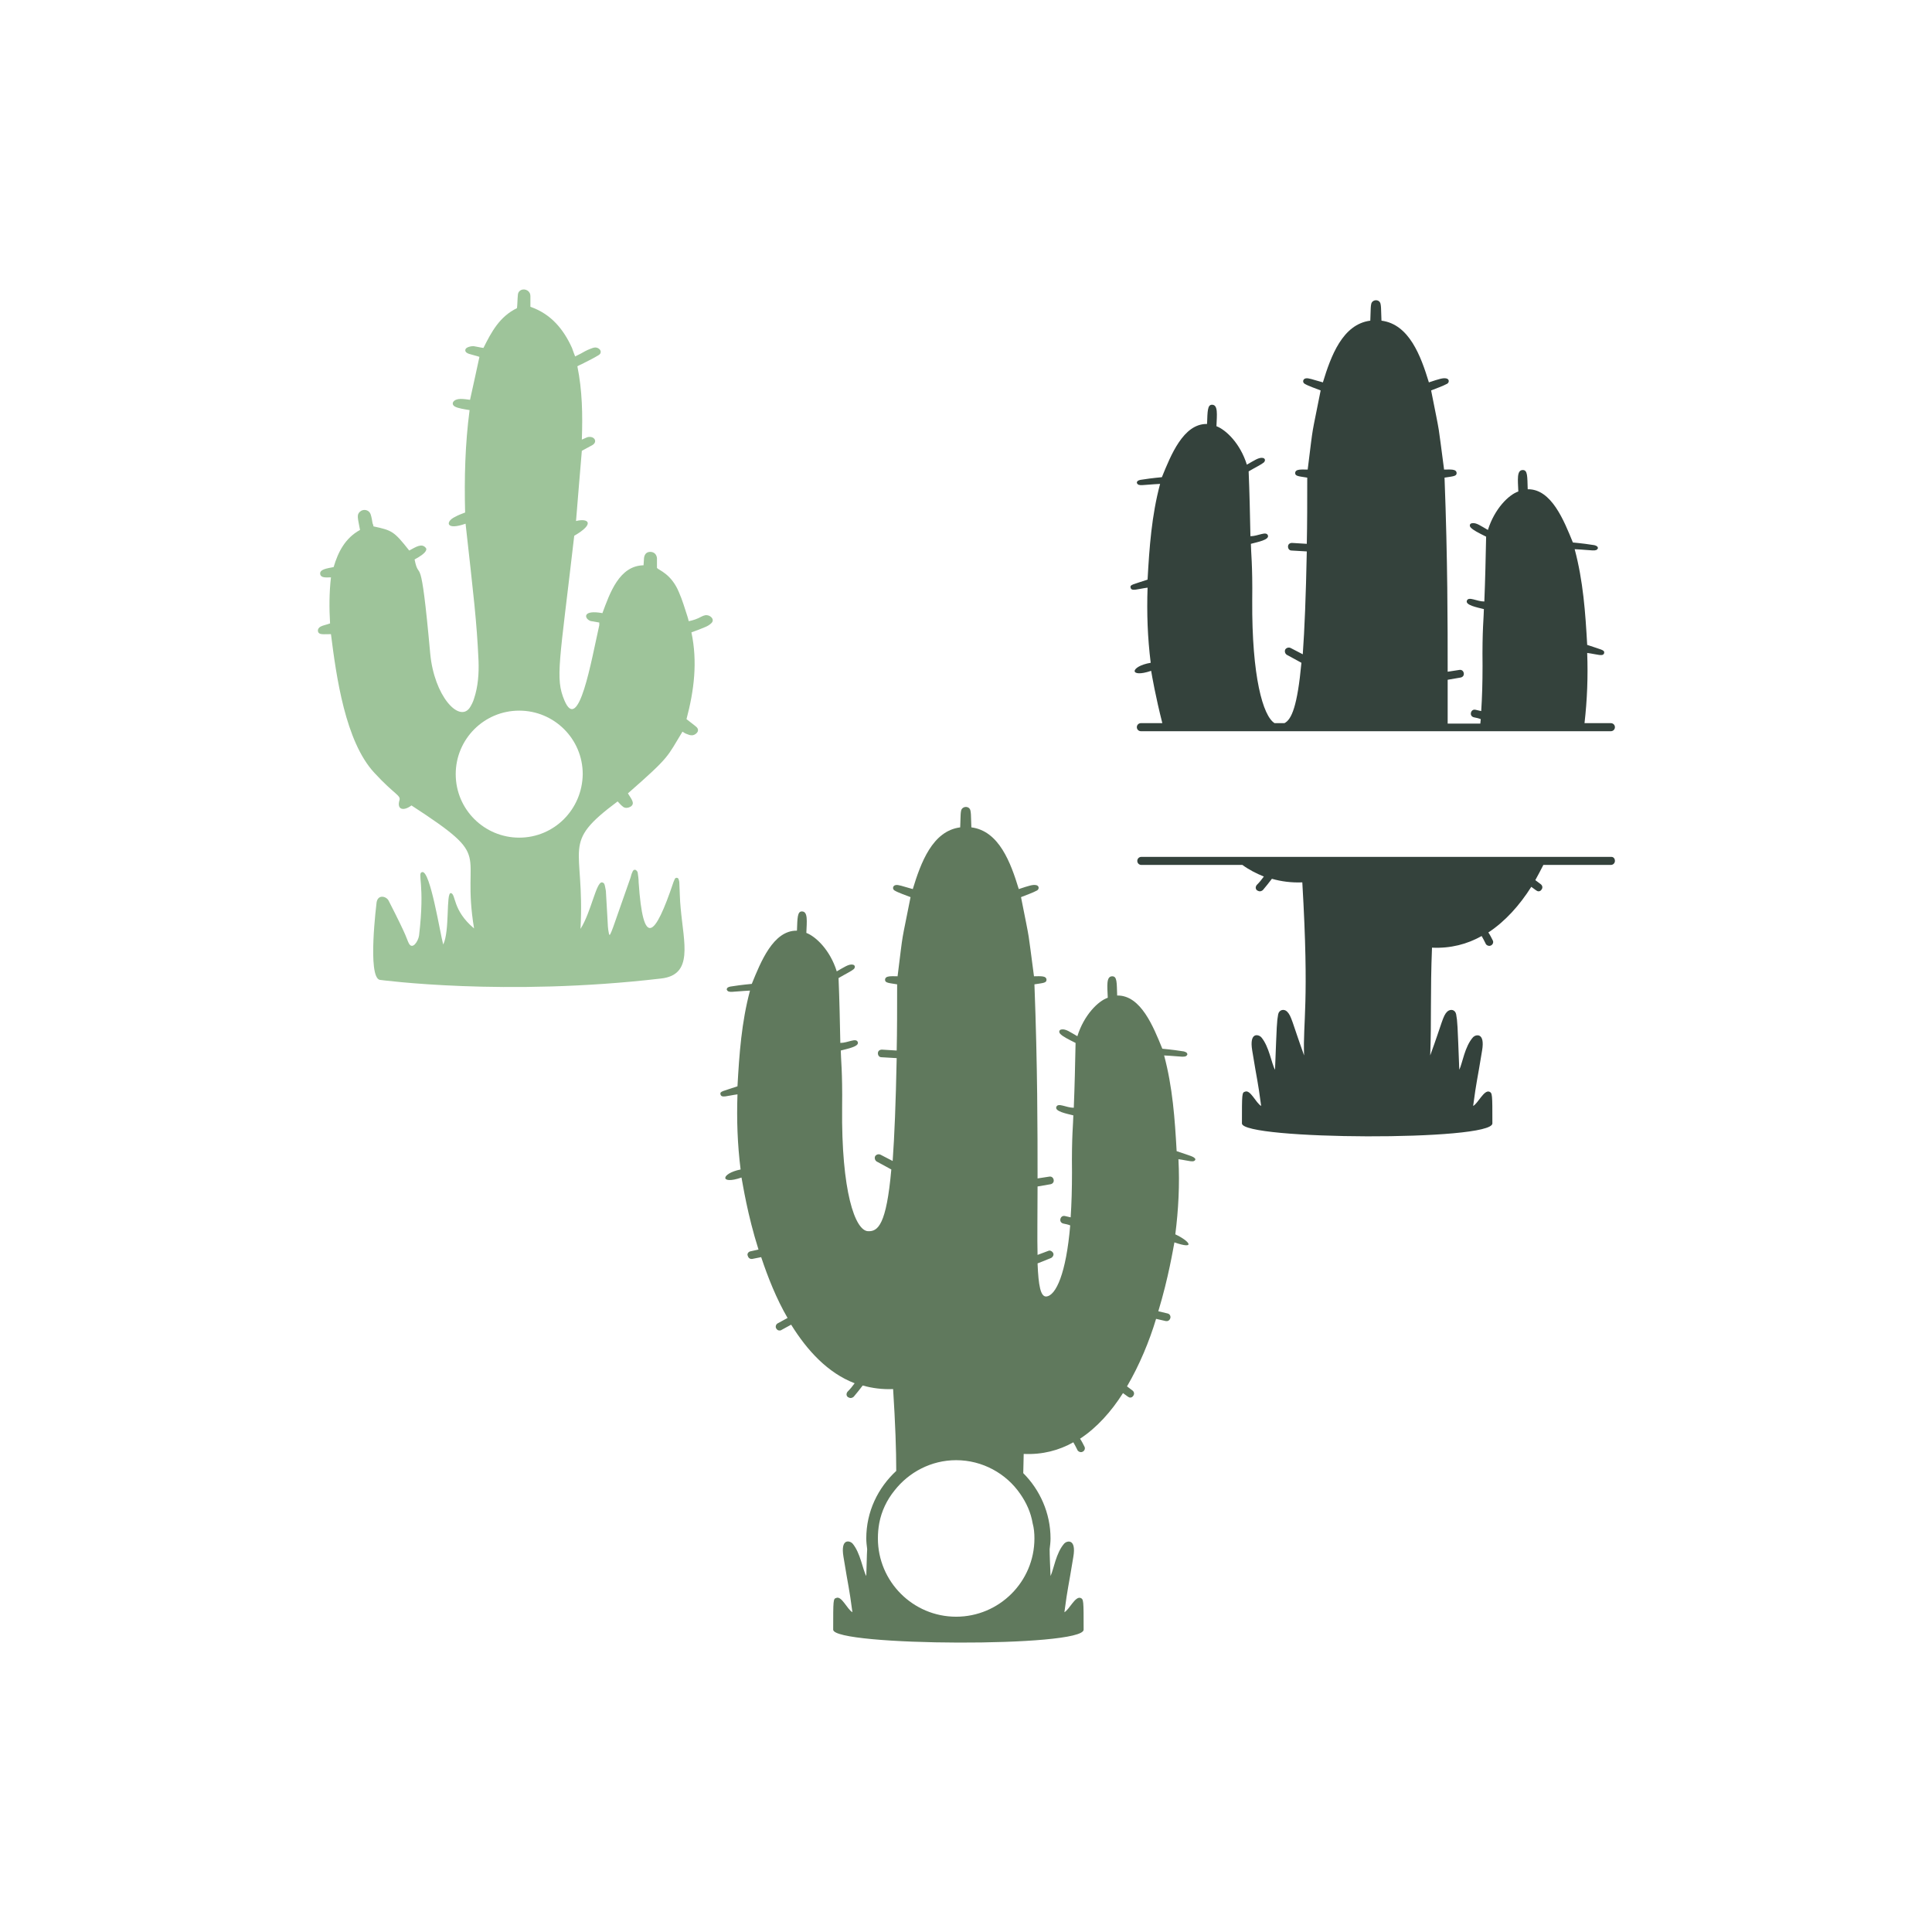 <?xml version="1.0" encoding="utf-8"?>
<!-- Generator: Adobe Illustrator 21.1.0, SVG Export Plug-In . SVG Version: 6.00 Build 0)  -->
<svg version="1.1" id="Calque_1" xmlns="http://www.w3.org/2000/svg" xmlns:xlink="http://www.w3.org/1999/xlink" x="0px" y="0px"
	 viewBox="0 0 432 432" style="enable-background:new 0 0 432 432;" xml:space="preserve">
<style type="text/css">
	.st0{fill:#74696B;}
	.st1{fill:#609176;}
	.st2{fill:#BF7B55;}
	.st3{fill:#B3B3B3;}
	.st4{fill:#1A1A1A;}
	.st5{fill:#59473F;}
	.st6{fill:#C1C3CC;}
	.st7{fill:#E5AA65;}
	.st8{fill:#995F4B;}
	.st9{fill:#A88E6C;}
	.st10{fill:#4F9969;}
	.st11{fill:#8DAF71;}
	.st12{fill:#D66B92;}
	.st13{fill:#86995C;}
	.st14{fill:#E5A18A;}
	.st15{fill:#A67463;}
	.st16{fill:#6B7A7D;}
	.st17{fill:#396650;}
	.st18{fill:#42210B;}
	.st19{fill:#E7AA8D;}
	.st20{fill:#9FAF88;}
	.st21{fill:#808080;}
	.st22{fill:#736357;}
	.st23{fill:#AD8674;}
	.st24{fill:#7E8AA4;}
	.st25{fill:#E0AB65;}
	.st26{fill:#ADBC82;}
	.st27{fill:#534741;}
	.st28{fill:#9F887D;}
	.st29{fill:#BC6753;}
	.st30{fill:#DDBE94;}
	.st31{fill:#333333;}
	.st32{fill:#3D5159;}
	.st33{fill:#754432;}
	.st34{fill:#806D66;}
	.st35{fill:#B59979;}
	.st36{fill:#506E87;}
	.st37{fill:#2A4654;}
	.st38{fill:#B28A7D;}
	.st39{fill:#736E6C;}
	.st40{fill:#998675;}
	.st41{fill:#383850;}
	.st42{fill:#EAAD98;}
	.st43{fill:#86B2CA;}
	.st44{fill:#998B87;}
	.st45{fill:#77939E;}
	.st46{fill:#4D4542;}
	.st47{fill:#816AA0;}
	.st48{fill:#C69C6D;}
	.st49{fill:#337D83;}
	.st50{fill:#CF7051;}
	.st51{fill:#919093;}
	.st52{fill:#E2BE7B;}
	.st53{fill:#D88770;}
	.st54{fill:#9A847A;}
	.st55{fill:#E7D5CD;}
	.st56{fill:#AF9882;}
	.st57{fill:#456353;}
	.st58{fill:#231F20;}
	.st59{fill:#424546;}
	.st60{fill:#B6906F;}
	.st61{fill:#C48837;}
	.st62{fill:#60795D;}
	.st63{fill:#D39D7B;}
	.st64{fill:#DDA2A1;}
	.st65{fill:#7BB4BB;}
	.st66{fill:#BF96B0;}
	.st67{fill:#89587E;}
	.st68{fill:#9EC49A;}
	.st69{fill:#34423C;}
	.st70{fill:#BC9A72;}
	.st71{fill:#E89650;}
	.st72{fill:#607390;}
	.st73{fill:#7E886B;}
	.st74{fill:#DBB588;}
	.st75{fill:#AB9688;}
	.st76{fill:#AF6EA0;}
	.st77{fill:#545A71;}
	.st78{fill:#72A371;}
	.st79{fill:#6E8770;}
	.st80{fill:#9D9F79;}
	.st81{fill:#9C4862;}
	.st82{fill:#445FA5;}
	.st83{fill:#6E967D;}
	.st84{fill:none;}
	.st85{fill:#B03553;}
	.st86{fill:#9A5499;}
	.st87{fill:#CFA5B7;}
	.st88{fill:#894491;}
	.st89{fill:#AE3034;}
	.st90{fill:#EFB156;}
	.st91{fill:#8689A9;}
	.st92{fill:#54A691;}
	.st93{fill:#79C1B6;}
	.st94{fill:#9F5398;}
	.st95{fill:#53A7DB;}
	.st96{fill:#98C355;}
	.st97{fill:#749B80;}
	.st98{fill:#607161;}
	.st99{fill:#97B898;}
	.st100{fill:#366E91;}
	.st101{fill:#D99A70;}
	.st102{fill:#84328A;}
	.st103{fill:#CB7052;}
	.st104{fill:#A8A8A8;}
	.st105{fill:#686C6D;}
	.st106{fill:#70615C;}
	.st107{fill:#5D876B;}
	.st108{fill:#78748A;}
	.st109{fill:#947B76;}
	.st110{fill:#E8A97C;}
	.st111{fill:#879B72;}
	.st112{fill:#B2B8A3;}
	.st113{fill:#7F8966;}
	.st114{fill:#91516B;}
	.st115{fill:#BF8B56;}
	.st116{fill:#8F7982;}
	.st117{fill:#BAA79E;}
	.st118{fill:#7F6D64;}
	.st119{fill:#7D9496;}
	.st120{fill:#8E6D76;}
	.st121{fill:#A54462;}
	.st122{fill:#BF924C;}
	.st123{fill:#713B47;}
	.st124{fill:#580E1D;}
	.st125{fill:#BB7578;}
	.st126{fill:#A54748;}
	.st127{fill:#79895B;}
	.st128{fill:#D3B9C4;}
	.st129{fill:#C1272D;}
	.st130{fill:#709983;}
	.st131{fill:#909B73;}
	.st132{fill:#721037;}
	.st133{fill:#748B96;}
	.st134{fill:#D1B361;}
	.st135{fill:#844A37;}
	.st136{fill:#D1916B;}
	.st137{fill:#56858C;}
	.st138{fill:#C6985C;}
	.st139{fill:#2E485E;}
	.st140{fill:#7C93A3;}
	.st141{fill:#C89698;}
	.st142{fill:#D1A661;}
	.st143{fill:#D18B61;}
	.st144{fill:#7F9BBA;}
	.st145{fill:#D17D61;}
	.st146{fill:#D99882;}
	.st147{fill:#C185A1;}
	.st148{fill:#94AD84;}
	.st149{fill:#CBA89D;}
	.st150{fill:#CCAB8B;}
	.st151{fill:#677B89;}
	.st152{fill:#7E9E6A;}
	.st153{fill:#E59F5A;}
	.st154{fill:#4D6040;}
	.st155{fill:#BA5B42;}
	.st156{fill:#844530;}
	.st157{fill:#BBA677;}
	.st158{fill:#BF7F9F;}
	.st159{fill:#FBB03B;}
	.st160{fill:#B24A58;}
	.st161{fill:#E29D86;}
	.st162{fill:#D89E64;}
	.st163{fill:#BA8B7F;}
	.st164{fill:#BFA37B;}
	.st165{fill:#8E9DBF;}
	.st166{fill:#4D4D4D;}
	.st167{fill:#B28E69;}
	.st168{fill:#7D8DAA;}
	.st169{fill:#48687A;}
	.st170{fill:#629599;}
	.st171{fill:#475E7A;}
	.st172{fill:#1D303F;}
	.st173{fill:#597687;}
	.st174{fill:#6A8955;}
	.st175{fill:#7DAF5A;}
	.st176{fill:#CF789A;}
	.st177{fill:#9391C6;}
	.st178{fill:#C49A6C;}
	.st179{fill:#8ABC9E;}
	.st180{fill:#999999;}
	.st181{fill:#8B4140;}
	.st182{fill:#29404F;}
	.st183{fill:#A05F50;}
	.st184{fill:#C4826C;}
	.st185{fill:#BF8574;}
	.st186{fill:#D39A46;}
	.st187{fill:#9BADCC;}
	.st188{fill:#D48E77;}
	.st189{fill:#D08E78;}
	.st190{fill:#517A5F;}
</style>
<g>
	<path class="st68" d="M158.6,137.7c-0.7-0.3-1.2-0.1-1.8,0.2c-0.9,0.5-1.8,0.8-2.8,1c-0.1-0.4-0.2-0.8-0.3-1.1
		c-0.6-1.8-1.1-3.6-1.9-5.4c-1.7-4.1-4.5-4.9-4.9-5.4c0-0.7,0-1.5,0-2.2c-0.1-0.9-0.7-1.4-1.5-1.4c-0.8,0-1.3,0.5-1.4,1.4
		c0,0.5-0.1,1.1-0.1,1.6c-5.4,0.1-7.5,6.1-9.2,10.7c-4.4-0.8-4.1,1.1-2.8,1.7c0.2,0.1-0.1,0,2.1,0.4c0,0.2,0,0.4,0,0.6
		c-1.8,8-4.6,24.4-7.8,16.8c-2.1-5-1.1-8.2,2.2-36.8c4.7-2.7,3.2-4,0.4-3.3c0.4-5.3,0.9-10.6,1.3-15.7c0.9-0.5,1.7-0.9,2.4-1.3
		c1.1-0.7,0.5-1.9-0.8-1.8c-0.3,0-0.5,0.1-1.6,0.6c0.2-5.6,0.1-11-1-16.4c0.5-0.3,1.1-0.5,1.6-0.8c1-0.5,2-1,3-1.6
		c0.4-0.2,0.7-0.5,0.6-1c-0.1-0.4-0.6-0.8-1.2-0.8c-0.4,0-0.8,0.2-1.1,0.3c-0.8,0.3-1.5,0.7-2.2,1.1c-0.4,0.2-0.8,0.4-1.2,0.6
		c-0.3-0.7-0.5-1.4-0.7-1.9c-1.9-4.2-4.7-7.6-9.3-9.2c0-0.3,0-0.7,0-1.1c0-0.4,0-0.9,0-1.3c0-0.5-0.2-0.9-0.6-1.2
		c-0.9-0.6-2.1-0.2-2.2,0.9c-0.1,1-0.1,2.1-0.2,3c-3.9,1.9-5.7,5.3-7.5,8.9c-0.8-0.1-1.5-0.3-2.2-0.4c-0.5,0-1,0.1-1.4,0.3
		c-0.6,0.3-0.6,0.9-0.1,1.2c0.3,0.2,0.7,0.3,1.1,0.4c0.6,0.2,1.2,0.3,1.7,0.5c-0.7,3.3-1.4,6.4-2.1,9.6c-0.7-0.1-1.4-0.2-2.1-0.2
		c-1.6,0-2.3,1.1-1.3,1.7c0.7,0.4,2.1,0.6,3.3,0.8c-1,7.6-1.2,15.2-1,22.9c-0.8,0.3-1.6,0.6-2.3,1c-2.1,1-2.1,3.1,2.4,1.5
		c1.8,16.2,2.5,21.8,2.9,30.7c0.1,2.8-0.1,5.7-1,8.4c-0.2,0.7-0.6,1.5-1,2.1c-2.4,3.3-7.9-2.7-8.8-12.1c-2.2-24.4-2.4-15.6-3.5-21.1
		c0.3-0.2,1.4-0.7,2.2-1.5c0.3-0.3,0.6-0.8,0.3-1.1c-0.9-1.1-2.2-0.2-3.7,0.6c-3.4-4.3-3.8-4.5-8-5.4c0-0.2-0.1-0.5-0.2-0.7
		c-0.1-0.6-0.2-1.3-0.4-1.9c-0.3-1.1-1.6-1.4-2.4-0.7c-0.8,0.7-0.5,1.4,0,4.1c-3.3,1.8-4.9,4.9-5.9,8.3c-1.5,0.3-3.2,0.5-3,1.6
		c0.2,0.9,1.4,0.7,2.4,0.7c-0.4,3.5-0.4,6.9-0.2,10.3c-0.8,0.3-1.5,0.4-2.1,0.7c-0.4,0.2-0.7,0.6-0.6,1.1c0.2,0.8,1.2,0.6,2.9,0.6
		c1.2,9.5,3.2,24,9.7,31c4.6,5,6,5,5.6,6.2c-0.6,2.1,1,2.4,2.7,1.1c18.9,12.3,11,9.5,14,27.5c-4.9-4.1-4-7.7-5.2-7.9
		c-1.1-0.1-0.2,8.5-1.7,11.5c-0.7-2.5-2.9-16.6-4.7-16.2c-1.2,0.3,0.7,2.4-0.7,14.2c-0.2,1.3-1.5,3.3-2.3,1.7
		c-0.6-1.2,0-0.7-4.5-9.5c-0.5-1-2.4-1.5-2.7,0.4c0,0.1-2.1,16.6,0.7,17.3c0.1,0,27.9,3.8,62.9-0.3c7.3-0.8,5.1-7.9,4.4-15.7
		c-0.2-1.9-0.2-3.8-0.3-5.7c0-0.3-0.1-0.6-0.2-0.9c-0.2-0.3-0.6-0.3-0.8,0c-0.1,0.2-0.2,0.5-0.3,0.7c-4.2,12.5-6.8,14.9-7.8,0.1
		c0-0.7-0.1-1.4-0.2-2.1c0-0.3-0.3-0.6-0.5-0.7c-0.4-0.1-0.6,0.2-0.7,0.5c-0.2,0.4-0.3,0.8-0.4,1.2c-4.9,14-3.9,11.2-4.6,12.8
		c-0.1,0-0.2,0-0.2,0c-0.4-2.4-0.1,0.6-0.7-9.3c0-0.5-0.1-0.9-0.2-1.4c-0.1-0.4-0.1-0.9-0.7-1c-1.3-0.1-2.4,6.6-4.8,10.4
		c1-18.9-4.6-18.9,8.3-28.5c0.4,0.4,0.7,0.8,1.1,1.1c0.5,0.5,1.3,0.4,1.9,0c0.9-0.7,0.1-1.6-0.7-2.9c9.6-8.4,8.7-8.1,12.2-13.8
		c0.3,0.2,0.6,0.4,0.9,0.5c0.3,0.1,0.7,0.3,1,0.3c0.7,0.1,1.3-0.4,1.5-0.8c0.2-0.5,0-0.9-0.7-1.4c-0.6-0.5-1.2-0.9-1.8-1.4
		c1.7-6.4,2.5-12.8,1.1-19.4c1.1-0.4,2.2-0.8,3.1-1.2c0.5-0.2,1-0.5,1.4-0.9C159.6,138.8,159.4,138.1,158.6,137.7z M116.1,187.3
		c-7.8,0-14.2-6.3-14.2-14.2c0-7.8,6.3-14.2,14.2-14.2c7.8,0,14.2,6.3,14.2,14.2C130.2,181,123.9,187.3,116.1,187.3z"/>
</g>
<path class="st62" d="M263.1,257.4c-0.4-7.2-0.9-14.3-2.8-21.4c4.1,0.2,4.8,0.6,5.2-0.2c0-0.5-0.5-0.6-0.8-0.7
	c-3.2-0.5-4.1-0.5-4.8-0.6c-2-4.9-4.8-12-10.1-11.9c-0.1-2.9,0-4.3-1.1-4.3c-1.4,0-1.1,2.2-1,4.8c-2.1,0.7-5.3,3.8-6.8,8.6
	c-1.6-0.9-2.6-1.7-3.6-1.5c-0.5,0.1-0.6,0.6-0.2,1c0.6,0.6,1.6,1.1,3.4,2c-0.1,4.9-0.2,9.6-0.4,14.5c-1.7,0-3.5-1.2-3.9-0.2
	c-0.4,1,2.2,1.5,3.8,1.9c0,1.6-0.4,4.6-0.3,12.7c0,3.8-0.1,7.1-0.3,10.1c-0.4-0.1-0.9-0.2-1.3-0.3c-0.5-0.1-0.9,0.2-1,0.7
	c-0.1,0.5,0.2,0.9,0.7,1c0.5,0.1,1,0.2,1.5,0.4c-0.9,10.7-3.2,15.8-5.4,15.9c-1.2,0-1.7-2.3-1.9-7.4l3-1.2c0.4-0.2,0.7-0.7,0.5-1.1
	c-0.2-0.4-0.7-0.7-1.1-0.5l-2.4,0.9c-0.1-3.8,0-8.9,0-15.3l2.9-0.5c0.5-0.1,0.8-0.5,0.7-1c-0.1-0.5-0.5-0.8-1-0.7l-2.6,0.4
	c0-10.7,0-25.1-0.7-43.4c1.9-0.3,2.7-0.3,2.7-1c0-1-1.5-0.8-2.8-0.8c-1.5-11.2-0.7-6.6-2.9-17.7c1-0.4,2.7-1,3.6-1.5
	c0.5-0.3,0.5-1.1-0.3-1.2c-0.7-0.1-1.4,0.1-3.8,0.9c-1.8-5.9-4.4-13-10.6-13.8c-0.1-3.3-0.1-3.1-0.2-3.7c-0.2-1.2-1.9-1.1-2.1,0
	c-0.1,0.6-0.1,0.4-0.2,3.7c-6.2,0.8-8.8,7.9-10.6,13.8c-2.5-0.7-3.2-1-3.8-0.9c-0.7,0.1-0.8,0.9-0.3,1.2c0.8,0.5,2.6,1.1,3.6,1.5
	c-2.2,11.2-1.5,6.5-2.9,17.7c-1.3,0-2.8-0.2-2.8,0.8c0,0.7,0.9,0.7,2.7,1c0,5.4,0,10.4-0.1,14.8l-3.3-0.2c-0.5,0-0.9,0.3-0.9,0.8
	c0,0.5,0.3,0.9,0.8,0.9l3.4,0.2c-0.2,10-0.5,17.5-0.9,23l-2.7-1.4c-0.4-0.2-0.9-0.1-1.2,0.3c-0.2,0.4-0.1,0.9,0.3,1.2l3.3,1.8
	c-1.1,12.4-3,13.9-5.2,13.8c-2.9-0.1-6-8.9-5.8-27.7c0.1-8.1-0.3-11-0.3-12.7c1.5-0.4,4.2-0.9,3.8-1.9c-0.4-1-2.2,0.2-3.9,0.2
	c-0.1-4.9-0.2-9.7-0.4-14.5c1.7-1,2.8-1.5,3.4-2c0.4-0.4,0.3-0.9-0.2-1c-0.9-0.2-2,0.6-3.6,1.5c-1.5-4.8-4.7-7.8-6.8-8.6
	c0.1-2.6,0.4-4.8-1-4.8c-1,0-1,1.4-1.1,4.3c-5.3-0.1-8.1,7-10.1,11.9c-0.7,0.1-1.6,0.1-4.8,0.6c-0.4,0.1-0.8,0.2-0.8,0.7
	c0.4,0.8,1.1,0.4,5.2,0.2c-1.9,7.1-2.4,14.2-2.8,21.4c-3.2,1.1-4,1.1-3.8,1.8c0.2,0.9,1.5,0.3,3.8,0c-0.2,5.7,0,11.2,0.7,16.8
	c-4.5,0.9-4.7,3.5,0.2,1.8c0.3,1.5,1.3,8.2,3.8,16.1l-1.8,0.4c-0.5,0.1-0.8,0.6-0.6,1c0.1,0.4,0.4,0.7,0.8,0.7c0.1,0,0.1,0,0.2,0
	l2-0.4c1.5,4.5,3.4,9.3,5.9,13.6c-0.7,0.4-1.5,0.8-2.2,1.2c-0.4,0.2-0.6,0.8-0.3,1.2c0.2,0.3,0.4,0.4,0.7,0.4c0.1,0,0.3,0,0.4-0.1
	c0.7-0.4,1.5-0.8,2.2-1.2c3.6,5.8,8.2,10.8,14.2,13.1c-0.5,0.7-1,1.3-1.6,1.9c-0.3,0.4-0.3,0.9,0.1,1.2c0.2,0.1,0.4,0.2,0.6,0.2
	c0.2,0,0.5-0.1,0.7-0.3c0.7-0.8,1.3-1.6,2-2.5c2.1,0.6,4.4,0.9,6.8,0.8c0.5,7.8,0.7,13.7,0.7,18.3c-4.1,3.8-6.7,9.1-6.7,15.1
	c0,0.8,0.1,1.6,0.2,2.4c-0.1,1.5-0.1,3.5-0.2,6c-0.8-1.4-1.3-5.2-3.1-7.3c-0.6-0.6-2.7-1.2-2,3c1.2,7.4,1.2,6.4,2,12.4
	c-1.2-0.7-2.4-3.7-3.6-3.2c-0.7,0.2-0.7,0.4-0.7,7.1c0,3.7,56,4,56,0c0-6.6,0-6.8-0.7-7.1c-1.2-0.4-2.5,2.6-3.6,3.2
	c0.8-6,0.8-5,2-12.4c0.7-4.1-1.4-3.6-2-3c-1.9,2.1-2.4,5.9-3.1,7.3c-0.1-2.6-0.2-4.5-0.2-6c0.1-0.8,0.2-1.6,0.2-2.4
	c0-5.7-2.4-10.9-6.1-14.6c0-1.4,0.1-2.8,0.1-4.3c4.2,0.2,7.9-0.8,11.1-2.6c0.3,0.5,0.6,1.1,0.9,1.7c0.1,0.3,0.5,0.5,0.8,0.5
	c0.1,0,0.2,0,0.4-0.1c0.4-0.2,0.6-0.7,0.4-1.1c-0.3-0.6-0.6-1.2-1-1.8c3.8-2.5,7-6.1,9.6-10.2l1.1,0.8c0.2,0.1,0.3,0.2,0.5,0.2
	c0.3,0,0.5-0.1,0.7-0.4c0.3-0.4,0.2-0.9-0.2-1.2l-1.2-0.9c2.8-4.8,5-10.1,6.5-15.1l2.2,0.5c0.1,0,0.1,0,0.2,0c0.4,0,0.7-0.3,0.8-0.7
	c0.1-0.5-0.2-0.9-0.6-1l-2.1-0.5c2.3-7.6,3.3-13.9,3.6-15.4c4.9,1.7,3.4-0.3,0.2-1.8c0.7-5.5,1-11.1,0.7-16.8c2.3,0.3,3.6,0.9,3.8,0
	C267,258.6,266.3,258.5,263.1,257.4z M231.3,344c0,9.7-7.9,17.5-17.5,17.5c-9.7,0-17.5-7.9-17.5-17.5c0-1.2,0.1-2.3,0.3-3.4
	c0.5-2.7,1.7-5.2,3.4-7.3c3.2-4.1,8.2-6.8,13.8-6.8c5.9,0,11.2,3,14.3,7.5c1.4,2,2.4,4.2,2.8,6.6C231.2,341.7,231.3,342.8,231.3,344
	z"/>
<g>
	<path class="st69" d="M257.4,150c0.2,1.2,1,5.8,2.5,11.7h-4.8c-0.5,0-0.9,0.4-0.9,0.9s0.4,0.9,0.9,0.9h105.1c0.5,0,0.9-0.4,0.9-0.9
		s-0.4-0.9-0.9-0.9h-5.9c0.6-5.2,0.8-10.4,0.6-15.7c2.3,0.3,3.6,0.9,3.8,0c0.1-0.7-0.6-0.7-3.8-1.8c-0.4-7.2-0.9-14.3-2.8-21.4
		c4.1,0.2,4.8,0.6,5.2-0.2c0-0.5-0.5-0.6-0.8-0.7c-3.2-0.5-4.1-0.5-4.8-0.6c-2-4.9-4.8-12-10.1-11.9c-0.1-2.9,0-4.3-1.1-4.3
		c-1.4,0-1.1,2.2-1,4.8c-2.1,0.7-5.3,3.8-6.8,8.6c-1.6-0.9-2.6-1.7-3.6-1.5c-0.5,0.1-0.6,0.6-0.2,1c0.6,0.6,1.6,1.1,3.4,2
		c-0.1,4.9-0.2,9.6-0.4,14.5c-1.7,0-3.5-1.2-3.9-0.2c-0.4,1,2.2,1.5,3.8,1.9c0,1.6-0.4,4.6-0.3,12.7c0,3.8-0.1,7.1-0.3,10.1
		c-0.4-0.1-0.9-0.2-1.3-0.3c-0.5-0.1-0.9,0.2-1,0.7c-0.1,0.5,0.2,0.9,0.7,1c0.5,0.1,1,0.2,1.5,0.4c0,0.3-0.1,0.7-0.1,1h-7.3
		c0-2.8,0-6.1,0-9.8l2.9-0.5c0.5-0.1,0.8-0.5,0.7-1c-0.1-0.5-0.5-0.8-1-0.7l-2.6,0.4c0-10.7,0-25.1-0.7-43.4c1.9-0.3,2.7-0.3,2.7-1
		c0-1-1.5-0.8-2.8-0.8c-1.5-11.2-0.7-6.6-2.9-17.7c1-0.4,2.7-1,3.6-1.5c0.5-0.3,0.5-1.1-0.3-1.2c-0.7-0.1-1.4,0.1-3.8,0.9
		c-1.8-5.9-4.4-13-10.6-13.8c-0.1-3.3-0.1-3.1-0.2-3.7c-0.2-1.2-1.9-1.1-2.1,0c-0.1,0.6-0.1,0.4-0.2,3.7c-6.2,0.8-8.8,7.9-10.6,13.8
		c-2.5-0.7-3.2-1-3.8-0.9c-0.7,0.1-0.8,0.9-0.3,1.2c0.8,0.5,2.6,1.1,3.6,1.5c-2.2,11.2-1.5,6.5-2.9,17.7c-1.3,0-2.8-0.2-2.8,0.8
		c0,0.7,0.9,0.7,2.7,1c0,5.4,0,10.4-0.1,14.8l-3.3-0.2c-0.5,0-0.9,0.3-0.9,0.8c0,0.5,0.3,0.9,0.8,0.9l3.4,0.2
		c-0.2,10-0.5,17.5-0.9,23l-2.7-1.4c-0.4-0.2-0.9-0.1-1.2,0.3c-0.2,0.4-0.1,0.9,0.3,1.2l3.3,1.8c-0.9,9.7-2.2,12.7-3.8,13.5H285
		c-2.6-1.6-5.1-10.4-5-27.4c0.1-8.1-0.3-11-0.3-12.7c1.5-0.4,4.2-0.9,3.8-1.9c-0.4-1-2.2,0.2-3.9,0.2c-0.1-4.9-0.2-9.7-0.4-14.5
		c1.7-1,2.8-1.5,3.4-2c0.4-0.4,0.3-0.9-0.2-1c-0.9-0.2-2,0.6-3.6,1.5c-1.5-4.8-4.7-7.8-6.8-8.6c0.1-2.6,0.4-4.8-1-4.8
		c-1,0-1,1.4-1.1,4.3c-5.3-0.1-8.1,7-10.1,11.9c-0.7,0.1-1.6,0.1-4.8,0.6c-0.4,0.1-0.8,0.2-0.8,0.7c0.4,0.8,1.1,0.4,5.2,0.2
		c-1.9,7.1-2.4,14.2-2.8,21.4c-3.2,1.1-4,1.1-3.8,1.8c0.2,0.9,1.5,0.3,3.8,0c-0.2,5.7,0,11.2,0.7,16.8
		C252.6,149,252.4,151.7,257.4,150z"/>
	<path class="st69" d="M360.3,191.6H255.2c-0.5,0-0.9,0.4-0.9,0.9s0.4,0.9,0.9,0.9h22.6c1.5,1.1,3.1,1.9,4.8,2.6
		c-0.5,0.7-1,1.3-1.6,1.9c-0.3,0.4-0.3,0.9,0.1,1.2c0.2,0.1,0.4,0.2,0.6,0.2c0.2,0,0.5-0.1,0.7-0.3c0.7-0.8,1.3-1.6,2-2.5
		c2.1,0.6,4.4,0.9,6.8,0.8c1.6,27.2,0.1,31.1,0.4,38.7c-2.7-7.5-2.8-8.8-3.8-9.8c-0.7-0.7-1.8-0.4-2,0.6c-0.3,1.7-0.3,2-0.7,12.4
		c-0.8-1.4-1.3-5.2-3.1-7.3c-0.6-0.6-2.7-1.2-2,3c1.2,7.4,1.2,6.4,2,12.4c-1.2-0.7-2.4-3.7-3.6-3.2c-0.7,0.2-0.7,0.4-0.7,7.1
		c0,3.7,56,4,56,0c0-6.6,0-6.8-0.7-7.1c-1.2-0.4-2.5,2.6-3.6,3.2c0.8-6,0.8-5,2-12.4c0.7-4.1-1.4-3.6-2-3c-1.9,2.1-2.4,5.9-3.1,7.3
		c-0.4-10.4-0.4-10.7-0.7-12.4c-0.2-1-1.2-1.3-2-0.6c-1,1-1.1,2.4-3.8,9.8c0.3-7.6,0-14.3,0.4-24.1c4.2,0.2,7.9-0.8,11.1-2.6
		c0.3,0.5,0.6,1.1,0.9,1.7c0.1,0.3,0.5,0.5,0.8,0.5c0.1,0,0.2,0,0.4-0.1c0.4-0.2,0.6-0.7,0.4-1.1c-0.3-0.6-0.6-1.2-1-1.8
		c3.8-2.5,7-6.1,9.6-10.2l1.1,0.8c0.2,0.1,0.3,0.2,0.5,0.2c0.3,0,0.5-0.1,0.7-0.4c0.3-0.4,0.2-0.9-0.2-1.2l-1.2-0.9
		c0.6-1.1,1.2-2.2,1.8-3.4h15.1c0.5,0,0.9-0.4,0.9-0.9S360.8,191.6,360.3,191.6z"/>
</g>
</svg>
